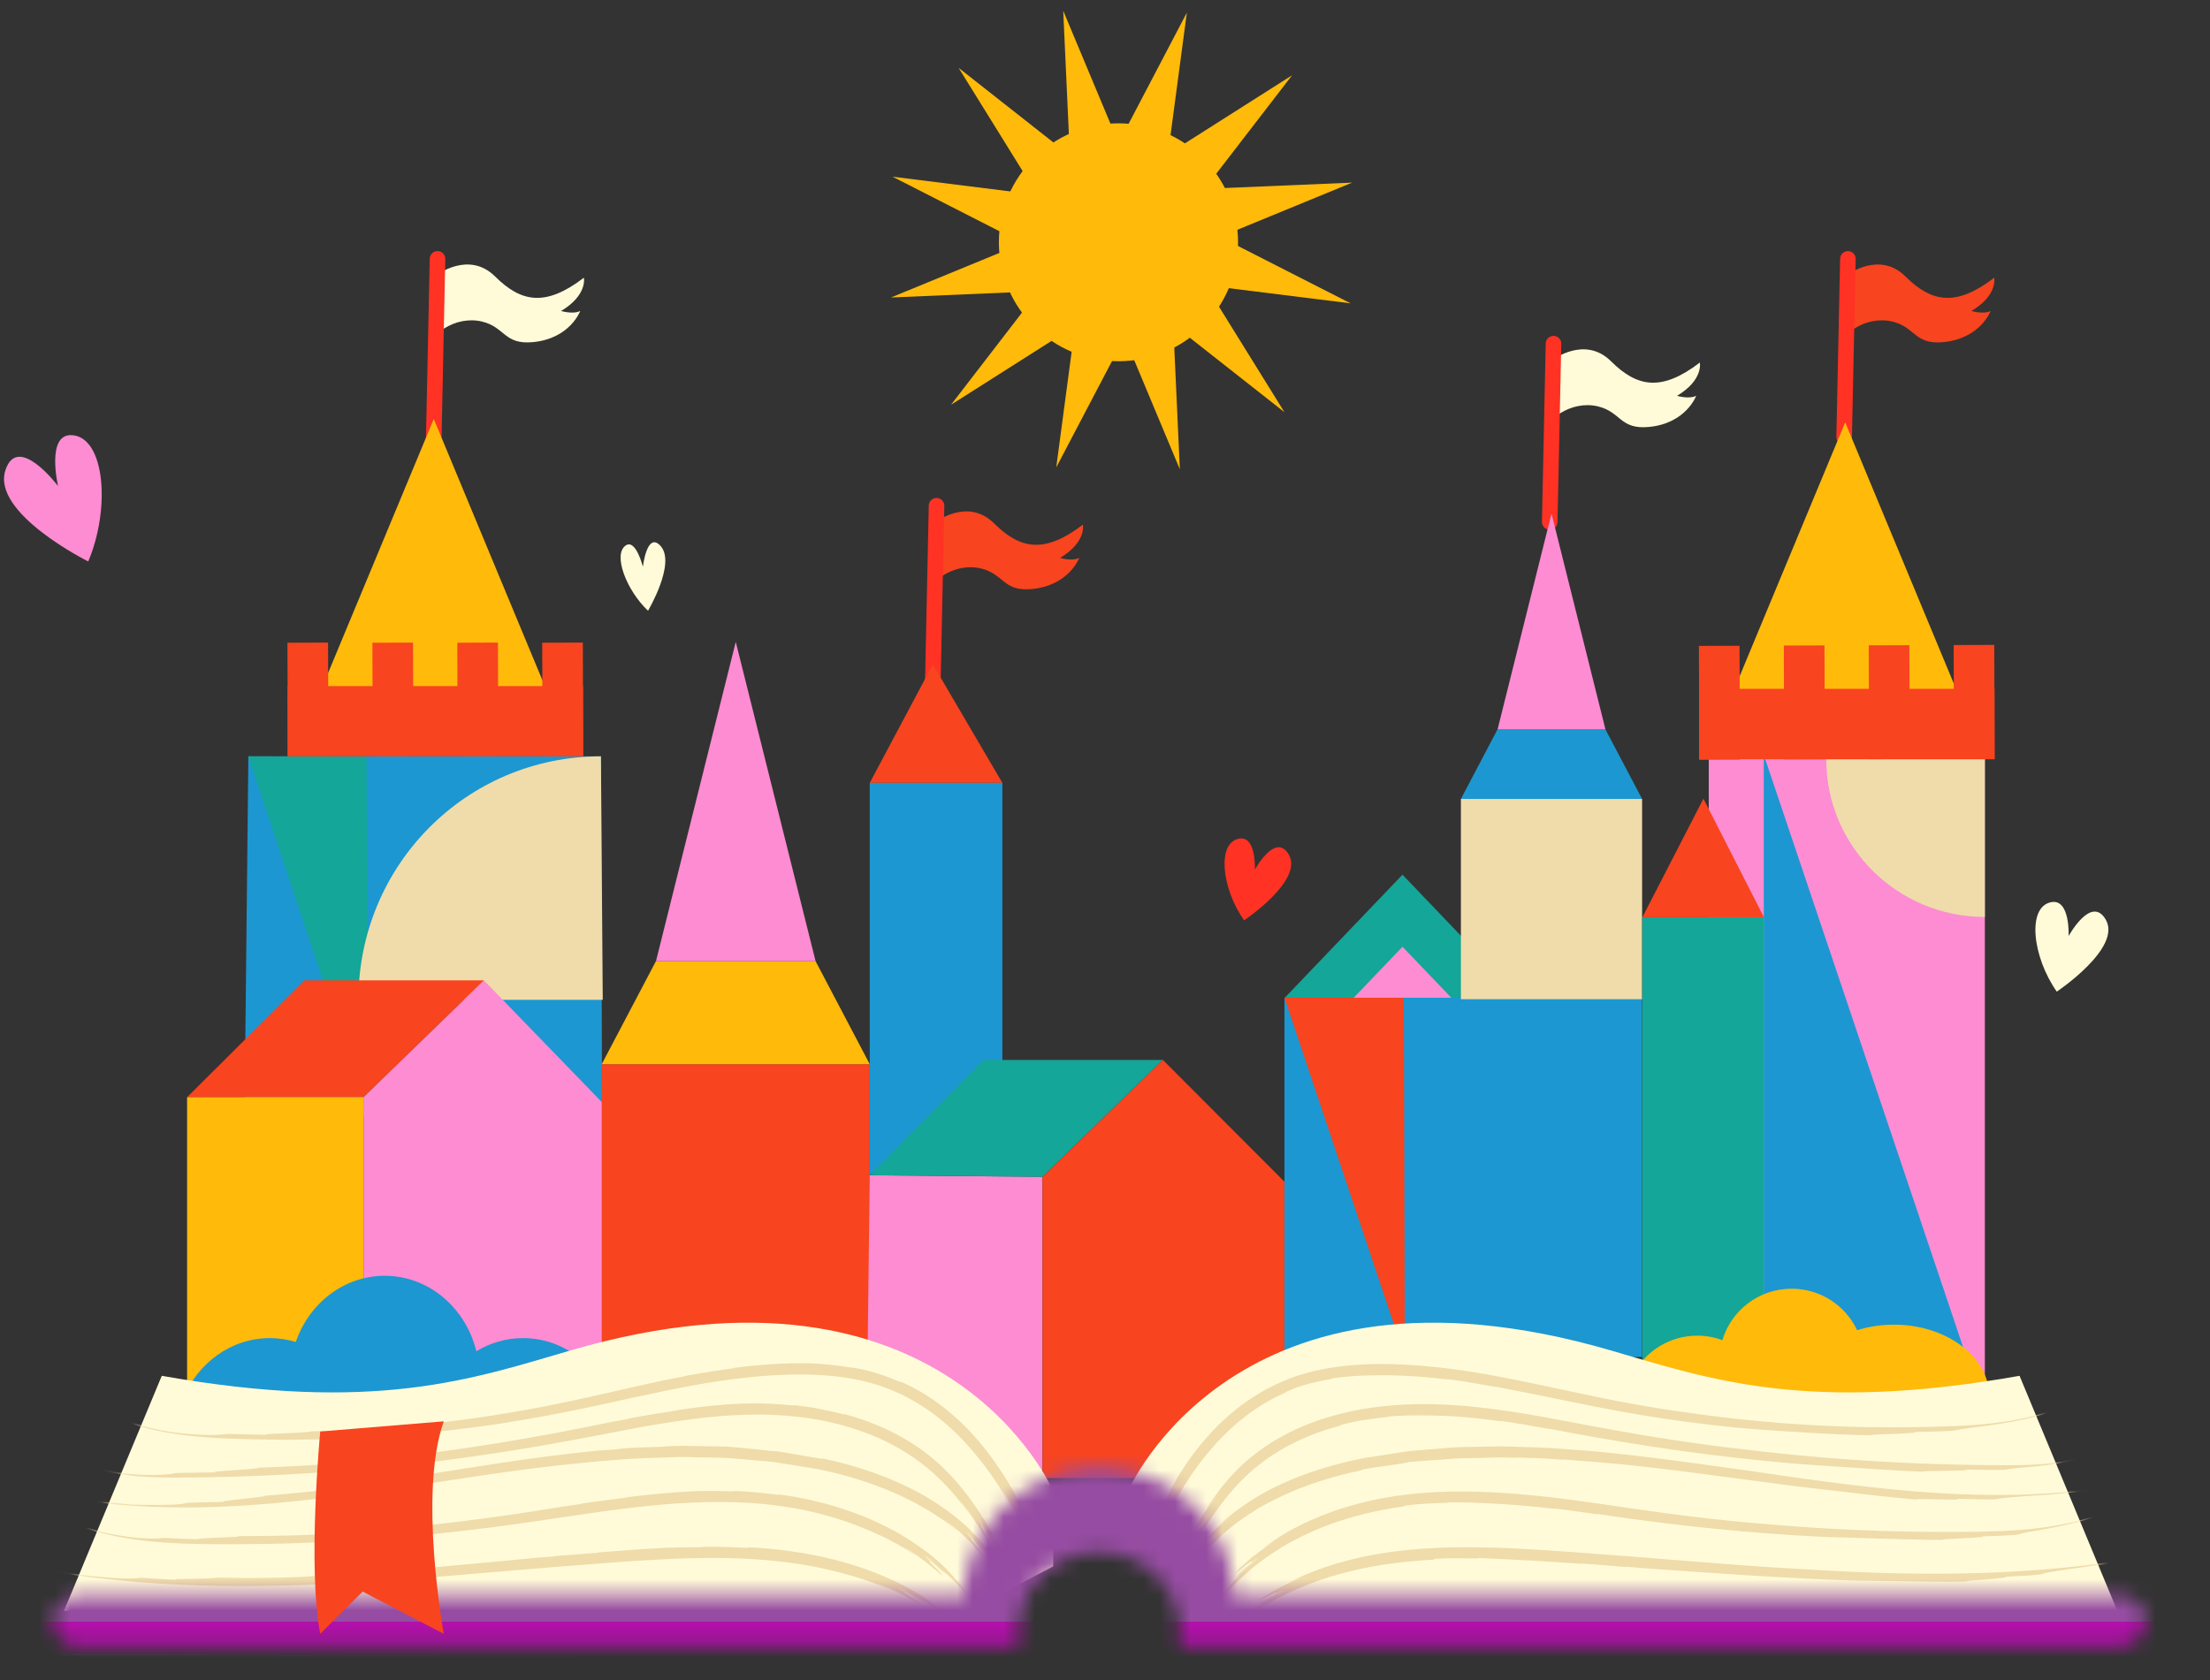 <svg width="142" height="108" viewBox="0 0 142 108" fill="none" xmlns="http://www.w3.org/2000/svg">
<rect x="0" y="0" width="142" height="108" fill="#333333" stroke="none"/>
<g clip-path="url(#clip0_260_2874)">
<path d="M71.55 8.426L68.698 9.06L68.316 0.693L71.55 8.426Z" fill="#FFBA0A"/>
<path d="M72.575 22.428L75.427 21.795L75.809 30.161L72.575 22.428Z" fill="#FFBA0A"/>
<path d="M77.901 11.487L75.927 9.346L83.021 4.838L77.901 11.487Z" fill="#FFBA0A"/>
<path d="M66.225 19.367L68.199 21.508L61.105 26.016L66.225 19.367Z" fill="#FFBA0A"/>
<path d="M75.153 9.117L72.368 8.24L76.259 0.813L75.153 9.117Z" fill="#FFBA0A"/>
<path d="M68.973 21.738L71.761 22.615L67.867 30.041L68.973 21.738Z" fill="#FFBA0A"/>
<path d="M79.1 14.935L78.47 12.094L86.881 11.737L79.1 14.935Z" fill="#FFBA0A"/>
<path d="M65.025 15.923L65.655 18.761L57.247 19.121L65.025 15.923Z" fill="#FFBA0A"/>
<path d="M75.93 21.298L78.111 19.367L82.531 26.493L75.93 21.298Z" fill="#FFBA0A"/>
<path d="M68.195 9.557L66.014 11.491L61.594 4.361L68.195 9.557Z" fill="#FFBA0A"/>
<path d="M78.427 18.456L79.288 15.679L86.781 19.497L78.427 18.456Z" fill="#FFBA0A"/>
<path d="M65.699 12.401L64.838 15.179L57.348 11.357L65.699 12.401Z" fill="#FFBA0A"/>
<path d="M71.865 23.218C76.109 23.218 79.549 19.795 79.549 15.572C79.549 11.349 76.109 7.926 71.865 7.926C67.621 7.926 64.181 11.349 64.181 15.572C64.181 19.795 67.621 23.218 71.865 23.218Z" fill="#FFBA0A"/>
<path d="M132.155 63.734C132.155 63.734 136.357 60.93 135.302 59.106C134.37 57.495 132.916 60.163 132.916 60.163C132.916 60.163 133.023 57.755 131.803 57.982C130.218 58.279 130.587 61.503 132.155 63.734Z" fill="#FFFBD9"/>
<path d="M79.937 59.151C79.937 59.151 83.771 56.594 82.809 54.926C81.958 53.456 80.631 55.89 80.631 55.89C80.631 55.89 80.728 53.693 79.616 53.9C78.168 54.17 78.503 57.114 79.934 59.148L79.937 59.151Z" fill="#FF3224"/>
<path d="M41.638 39.254C41.638 39.254 43.444 36.213 42.449 35.096C41.571 34.112 41.309 36.427 41.309 36.427C41.309 36.427 40.853 34.613 40.203 35.059C39.359 35.64 40.26 37.954 41.638 39.254Z" fill="#FFFBD9"/>
<path d="M5.67 36.087C5.67 36.087 -0.543 32.996 0.345 30.231C1.129 27.79 3.729 31.238 3.729 31.238C3.729 31.238 2.952 27.89 4.601 27.967C6.742 28.067 7.117 32.656 5.67 36.087Z" fill="#FD8CD2"/>
<path d="M90.115 56.218L97.698 64.147H82.531L90.115 56.218Z" fill="#14A698"/>
<path d="M90.115 60.849L93.272 64.147H86.962L90.115 60.849Z" fill="#FD8CD2"/>
<path d="M105.507 64.127H82.531V87.216H105.507V64.127Z" fill="#1C97D1"/>
<path d="M90.202 64.127L90.266 87.216L82.531 64.127H90.202Z" fill="#F8441F"/>
<path d="M99.77 23.128C99.77 23.128 101.831 21.544 103.52 23.225C105.209 24.906 106.78 25.169 109.22 23.302C109.22 23.302 109.465 24.419 107.756 25.439C107.756 25.439 108.516 25.673 108.986 25.439C108.986 25.439 108.342 27.206 105.959 27.44C104.086 27.623 104.17 26.486 102.689 26.123C101.848 25.916 100.956 26.106 100.226 26.573L99.689 26.916L99.766 23.128H99.77Z" fill="#FFFBD9"/>
<path d="M99.817 22.088L99.575 33.545" stroke="#FF3224" stroke-miterlimit="10" stroke-linecap="round"/>
<path d="M105.51 51.349H93.868V64.22H105.51V51.349Z" fill="#EFDCAA"/>
<path d="M105.51 51.349H93.868L96.221 46.877H103.154L105.51 51.349Z" fill="#1C97D1"/>
<path d="M99.69 33.006L103.155 46.878H96.225L99.69 33.006Z" fill="#FD8CD2"/>
<path d="M109.793 90.61H127.534V48.581H109.793V90.61Z" fill="#FD8CD2"/>
<path d="M113.329 90.297V48.515L127.468 90.544L113.329 90.297Z" fill="#1C97D1"/>
<path d="M127.531 58.935V48.798H117.344C117.344 54.397 121.905 58.935 127.531 58.935Z" fill="#EFDCAA"/>
<path d="M118.687 17.676C118.687 17.676 120.748 16.092 122.437 17.773C124.126 19.453 125.697 19.717 128.137 17.85C128.137 17.85 128.382 18.967 126.673 19.987C126.673 19.987 127.433 20.22 127.903 19.987C127.903 19.987 127.259 21.754 124.876 21.988C123.003 22.171 123.087 21.034 121.606 20.671C120.765 20.464 119.873 20.654 119.143 21.121L118.606 21.464L118.684 17.676H118.687Z" fill="#F8441F"/>
<path d="M118.734 16.636L118.493 28.09" stroke="#FF3224" stroke-miterlimit="10" stroke-linecap="round"/>
<path d="M118.56 27.144L126.18 45.48H110.939L118.56 27.144Z" fill="#FFBA0A"/>
<path d="M111.772 41.504L109.161 41.513L109.186 48.832L111.796 48.823L111.772 41.504Z" fill="#F8441F"/>
<path d="M117.228 41.483L114.617 41.491L114.642 48.811L117.252 48.802L117.228 41.483Z" fill="#F8441F"/>
<path d="M122.683 41.468L120.072 41.477L120.097 48.796L122.707 48.787L122.683 41.468Z" fill="#F8441F"/>
<path d="M128.139 41.449L125.528 41.458L125.553 48.777L128.163 48.769L128.139 41.449Z" fill="#F8441F"/>
<path d="M128.154 44.273H109.173V48.801H128.154V44.273Z" fill="#F8441F"/>
<path d="M109.452 51.332L105.527 58.955H113.339L109.452 51.332Z" fill="#F8441F"/>
<path d="M113.339 58.955H105.527V89.74H113.339V58.955Z" fill="#14A698"/>
<path d="M38.685 71.733H15.71L15.958 48.611H38.612L38.685 71.733Z" fill="#1C97D1"/>
<path d="M23.548 48.631L23.662 71.733L15.958 48.611L23.548 48.631Z" fill="#14A698"/>
<path d="M38.612 48.611C29.942 48.611 23.032 55.634 23.032 64.26H38.729L38.612 48.611Z" fill="#EFDCAA"/>
<path d="M28.066 17.676C28.066 17.676 30.127 16.092 31.816 17.773C33.505 19.453 35.076 19.717 37.516 17.85C37.516 17.85 37.761 18.967 36.052 19.987C36.052 19.987 36.812 20.22 37.281 19.987C37.281 19.987 36.638 21.754 34.255 21.988C32.382 22.171 32.466 21.034 30.985 20.671C30.143 20.464 29.252 20.654 28.521 21.121L27.985 21.464L28.062 17.676H28.066Z" fill="#FFFBD9"/>
<path d="M28.112 16.636L27.871 28.09" stroke="#FF3224" stroke-miterlimit="10" stroke-linecap="round"/>
<path d="M27.871 26.927L35.491 45.26H20.247L27.871 26.927Z" fill="#FFBA0A"/>
<path d="M21.079 41.3L18.469 41.309L18.493 48.611L21.104 48.603L21.079 41.3Z" fill="#F8441F"/>
<path d="M26.538 41.302L23.928 41.31L23.952 48.613L26.563 48.605L26.538 41.302Z" fill="#F8441F"/>
<path d="M31.994 41.3L29.384 41.309L29.408 48.611L32.019 48.603L31.994 41.3Z" fill="#F8441F"/>
<path d="M37.449 41.299L34.839 41.308L34.863 48.61L37.474 48.602L37.449 41.299Z" fill="#F8441F"/>
<path d="M37.462 44.097H18.481V48.615H37.462V44.097Z" fill="#F8441F"/>
<path d="M31.092 63.01L38.682 70.846L38.903 89.88H23.357V70.519L31.092 63.01Z" fill="#FD8CD2"/>
<path d="M31.092 63.01H19.567L12.021 70.519H23.357L31.092 63.01Z" fill="#F8441F"/>
<path d="M23.357 70.519H12.021V89.88H23.357V70.519Z" fill="#FFBA0A"/>
<path d="M60.129 33.545C60.129 33.545 62.19 31.961 63.879 33.642C65.568 35.323 67.14 35.586 69.579 33.719C69.579 33.719 69.824 34.836 68.115 35.856C68.115 35.856 68.876 36.09 69.345 35.856C69.345 35.856 68.701 37.623 66.319 37.857C64.445 38.04 64.529 36.903 63.048 36.54C62.207 36.333 61.316 36.523 60.585 36.99L60.049 37.333L60.126 33.545H60.129Z" fill="#F8441F"/>
<path d="M60.176 32.505L59.935 43.959" stroke="#FF3224" stroke-miterlimit="10" stroke-linecap="round"/>
<path d="M59.939 42.695L55.884 50.318H64.406L59.939 42.695Z" fill="#F8441F"/>
<path d="M64.406 69.179L55.884 75.514V50.318H64.406V69.179Z" fill="#1C97D1"/>
<path d="M55.887 68.398H38.662V87.442H55.887V68.398Z" fill="#F8441F"/>
<path d="M55.884 68.398H38.662L42.144 61.779H52.405L55.884 68.398Z" fill="#FFBA0A"/>
<path d="M47.275 41.255L52.405 61.779H42.148L47.275 41.255Z" fill="#FD8CD2"/>
<path d="M55.883 75.538L55.648 94.995H66.985V75.635L55.883 75.538Z" fill="#FD8CD2"/>
<path d="M74.721 68.125H63.196L55.884 75.538L66.986 75.635L74.721 68.125Z" fill="#14A698"/>
<path d="M74.72 68.125L82.531 75.951V94.995H66.985V75.635L74.72 68.125Z" fill="#F8441F"/>
<path d="M127.822 89.763C127.822 87.209 125.078 85.138 121.69 85.138C120.852 85.138 120.054 85.265 119.327 85.495C118.586 83.921 116.985 82.827 115.121 82.827C113.014 82.827 111.237 84.224 110.668 86.135C110.165 85.948 109.622 85.845 109.056 85.845C107.223 85.845 105.641 86.905 104.884 88.443C104.093 87.826 103.101 87.452 102.018 87.452C100.299 87.452 98.801 88.382 97.997 89.763H127.822Z" fill="#FFBA0A"/>
<path d="M39.182 89.89C38.24 87.603 36.099 86.002 33.602 86.002C32.513 86.002 31.491 86.312 30.606 86.846C29.926 84.058 27.55 81.997 24.718 81.997C22.091 81.997 19.859 83.771 19.005 86.252C18.475 86.092 17.919 86.002 17.342 86.002C14.846 86.002 12.704 87.603 11.763 89.89H39.182Z" fill="#1C97D1"/>
<path d="M73.852 99.116L72.488 95.825C72.488 95.825 79.355 79.769 103.466 86.785C109.79 88.626 116.036 90.856 129.763 88.426L136.046 103.535L79.65 104.428L73.852 99.116Z" fill="#FFFBD9"/>
<mask id="mask0_260_2874" style="mask-type:luminance" maskUnits="userSpaceOnUse" x="72" y="85" width="65" height="20">
<path d="M73.852 99.116L72.488 95.825C72.488 95.825 79.355 79.769 103.466 86.785C109.79 88.626 116.036 90.856 129.763 88.426L136.046 103.535L79.65 104.428L73.852 99.116Z" fill="white"/>
</mask>
<g mask="url(#mask0_260_2874)">
<path d="M82.629 89.499C82.629 89.482 82.428 89.549 82.729 89.416C83.681 88.985 84.515 88.825 85.544 88.625L85.615 88.589C86.419 88.469 87.27 88.409 88.141 88.398C89.746 88.362 91.352 88.459 92.94 88.655C92.9 88.642 92.88 88.629 93.041 88.649C93.704 88.722 94.616 88.875 95.557 89.045C95.698 89.069 95.836 89.092 95.973 89.119C96.08 89.132 96.11 89.129 96.13 89.129C96.556 89.216 96.935 89.289 97.287 89.359C99.606 89.799 101.935 90.329 104.347 90.756C106.76 91.19 109.25 91.53 111.847 91.783C112.946 91.873 114.049 91.957 115.111 92.016C116.683 92.123 118.69 92.227 120.225 92.25C120.108 92.203 120.986 92.19 121.797 92.153C122.608 92.123 123.355 92.07 122.983 92.033C124.005 92.026 125.537 91.973 125.614 91.943C125.731 91.9 125.986 91.85 126.542 91.78C127.098 91.703 127.966 91.623 129.28 91.376C129.793 91.283 130.439 91.146 130.992 90.99C131.549 90.839 132.004 90.663 132.172 90.589C132.44 90.469 132.115 90.589 131.8 90.689C131.478 90.789 131.157 90.879 131.425 90.776C129.598 91.37 127.665 91.56 125.738 91.65C123.804 91.73 121.871 91.756 119.937 91.723C116.073 91.656 112.203 91.343 108.288 90.769C107.622 90.686 105.996 90.446 103.878 90.039C101.76 89.636 99.15 89.019 96.442 88.502C93.738 87.978 90.913 87.635 88.466 87.668C87.243 87.682 86.114 87.792 85.156 87.968C84.197 88.148 83.409 88.385 82.847 88.605L82.444 88.775C81.228 89.279 79.985 90.062 78.936 90.986C77.883 91.906 77.022 92.944 76.389 93.837C75.806 94.657 75.306 95.548 74.841 96.445C75.082 96.041 75.306 95.668 75.514 95.355C74.981 96.235 74.512 97.148 74.361 97.512C73.909 98.506 73.855 98.739 73.929 98.619C74.03 98.436 74.248 98.035 74.445 97.672C74.73 97.142 74.402 97.885 74.851 97.058C74.69 97.359 74.583 97.585 74.475 97.819C74.371 98.049 74.251 98.275 74.124 98.589C74.09 98.659 74.998 96.695 74.837 97.138C74.532 97.715 74.241 98.386 73.983 99.009C74.046 98.909 74.268 98.366 74.509 97.879C74.733 97.385 74.978 96.948 74.968 96.998C74.79 97.315 74.107 98.692 74.103 98.832C74.1 98.859 74.365 98.236 74.516 97.935C74.08 98.879 73.805 99.639 73.711 99.933C73.621 100.23 73.698 100.056 74.07 99.186C73.815 99.793 73.48 100.66 73.266 101.32C73.266 101.32 73.266 101.32 73.266 101.317C73.383 100.99 73.577 100.423 73.698 100.126C73.554 100.493 73.433 100.87 73.299 101.24C73.326 101.18 73.353 101.117 73.383 101.05C73.487 100.773 73.581 100.493 73.691 100.206C73.594 100.45 73.517 100.7 73.427 100.947C73.504 100.756 73.591 100.55 73.684 100.326C74.036 99.463 74.415 98.656 74.633 98.202C75.484 96.362 76.54 94.608 77.863 93.084C79.18 91.563 80.786 90.279 82.619 89.496L82.629 89.499Z" fill="#EFDCAA"/>
<path d="M87.542 94.488C87.542 94.488 87.344 94.498 87.652 94.425C88.638 94.248 89.442 94.178 90.427 94.004L90.494 93.968C91.265 93.898 92.073 93.854 92.897 93.794L93.463 93.744L94.033 93.728L95.169 93.701L96.302 93.671C96.68 93.671 97.056 93.688 97.434 93.698C97.394 93.688 97.377 93.678 97.528 93.681C97.843 93.691 98.215 93.701 98.624 93.714C98.828 93.721 99.04 93.731 99.257 93.738C99.475 93.754 99.696 93.771 99.921 93.788C100.055 93.798 100.186 93.804 100.316 93.814C100.42 93.814 100.447 93.811 100.464 93.804C100.869 93.838 101.231 93.864 101.566 93.891C105.986 94.201 110.454 94.888 115.306 95.515C116.335 95.642 117.364 95.758 118.356 95.865C119.82 96.055 121.7 96.252 123.134 96.382C122.923 96.279 126.428 96.465 125.731 96.332C126.69 96.359 128.127 96.385 128.201 96.365C128.426 96.309 129.163 96.209 131.69 96.065C132.675 95.955 134.19 95.838 134.538 95.788C135.081 95.708 133.255 95.865 133.798 95.785C130.148 96.202 126.516 96.142 122.903 95.845C119.287 95.542 115.678 95.015 111.982 94.471C111.348 94.385 109.813 94.174 107.799 93.898C105.779 93.641 103.272 93.311 100.688 93.144C99.398 93.027 98.088 93.011 96.818 92.967C96.499 92.951 96.184 92.954 95.873 92.967C95.561 92.974 95.253 92.981 94.944 92.987C94.335 93.007 93.741 92.997 93.172 93.044C92.602 93.091 92.056 93.137 91.54 93.181C91.024 93.231 90.534 93.247 90.092 93.331C89.201 93.471 88.453 93.584 87.904 93.671C87.77 93.694 87.639 93.708 87.505 93.741C86.312 93.974 85.005 94.328 83.785 94.781C82.562 95.231 81.426 95.788 80.548 96.335C79.75 96.846 78.96 97.409 78.266 98.076C78.44 97.936 78.608 97.802 78.765 97.676C78.926 97.549 79.09 97.449 79.234 97.346C78.835 97.626 78.477 97.956 78.162 98.223C77.867 98.509 77.632 98.753 77.505 98.89C77.173 99.286 76.972 99.533 76.875 99.67C76.785 99.813 76.781 99.837 76.828 99.79C76.912 99.686 77.267 99.343 77.542 99.06C77.954 98.669 77.448 99.243 78.091 98.636C77.632 99.076 77.431 99.323 77.022 99.813C76.999 99.843 77.321 99.473 77.609 99.133C77.914 98.809 78.202 98.536 78.058 98.706C77.947 98.813 77.837 98.923 77.723 99.036C77.612 99.15 77.512 99.28 77.405 99.403L77.09 99.777C76.996 99.91 76.902 100.04 76.808 100.17C76.848 100.13 76.949 100 77.076 99.83C77.213 99.663 77.391 99.47 77.555 99.276C77.894 98.896 78.246 98.586 78.216 98.626C77.964 98.853 76.962 99.89 76.956 100.04C76.956 100.053 77.039 99.927 77.16 99.777C77.287 99.63 77.441 99.45 77.545 99.33C77.391 99.516 77.237 99.686 77.11 99.853C76.989 100.027 76.878 100.183 76.778 100.327C76.57 100.604 76.466 100.844 76.396 100.967C76.329 101.094 76.326 101.124 76.396 101.027C76.433 100.97 76.486 100.894 76.557 100.787C76.594 100.73 76.637 100.664 76.684 100.59C76.738 100.52 76.798 100.44 76.865 100.353C76.674 100.594 76.5 100.917 76.302 101.23C76.114 101.551 75.97 101.901 75.826 102.187C75.897 102.041 75.99 101.844 76.088 101.647C76.135 101.551 76.181 101.454 76.225 101.367C76.275 101.284 76.322 101.204 76.362 101.14L76.222 101.377L76.104 101.624L75.87 102.117C75.9 102.064 75.933 102.011 75.967 101.951C76.094 101.711 76.191 101.454 76.346 101.214C76.212 101.417 76.128 101.644 76.017 101.861C76.111 101.704 76.201 101.517 76.322 101.324C76.553 100.96 76.771 100.604 77.013 100.32C77.126 100.173 77.23 100.037 77.328 99.917C77.431 99.8 77.525 99.697 77.599 99.61C78.209 98.903 78.909 98.266 79.68 97.719C80.447 97.169 81.262 96.675 82.12 96.272C83.832 95.445 85.668 94.868 87.535 94.485L87.542 94.488Z" fill="#EFDCAA"/>
<path d="M92.159 100.229C92.159 100.229 91.968 100.209 92.273 100.186C93.228 100.126 93.995 100.169 94.954 100.162L95.024 100.139C95.765 100.159 96.539 100.199 97.326 100.249C98.781 100.313 100.229 100.416 101.673 100.513C101.636 100.499 101.619 100.493 101.763 100.499C102.363 100.533 103.194 100.613 104.056 100.683C104.183 100.693 104.31 100.699 104.434 100.709C104.531 100.709 104.558 100.706 104.575 100.699C104.964 100.733 105.309 100.763 105.631 100.793C109.863 101.089 114.166 101.413 118.837 101.576C119.826 101.586 120.815 101.62 121.766 101.62C123.177 101.646 124.977 101.673 126.354 101.646C126.247 101.606 127.034 101.553 127.758 101.503C128.485 101.443 129.152 101.37 128.817 101.343C129.273 101.32 129.846 101.29 130.312 101.266C130.778 101.226 131.136 101.19 131.17 101.176C131.374 101.073 132.074 100.976 134.471 100.636C135.409 100.513 136.85 100.303 137.178 100.243C137.694 100.139 135.955 100.376 136.471 100.273C129.514 101.346 122.681 101.293 115.59 100.836C114.987 100.809 113.512 100.719 111.579 100.576C109.645 100.423 107.249 100.233 104.796 100.039C102.343 99.849 99.833 99.652 97.665 99.539C95.497 99.422 93.67 99.429 92.611 99.472L92.226 99.489C91.07 99.546 89.79 99.659 88.567 99.872C87.343 100.076 86.177 100.376 85.246 100.689C84.391 100.979 83.543 101.33 82.725 101.74C83.118 101.576 83.48 101.43 83.805 101.323C82.94 101.66 82.116 102.08 81.811 102.263C80.956 102.757 80.802 102.907 80.919 102.857C81.094 102.773 81.459 102.597 81.794 102.433C82.283 102.207 81.656 102.58 82.417 102.21C81.878 102.487 81.61 102.633 81.087 102.95C81.06 102.974 81.462 102.733 81.831 102.523C82.206 102.323 82.545 102.15 82.367 102.267C81.841 102.527 81.278 102.86 80.769 103.19C80.866 103.147 81.308 102.867 81.737 102.633C82.166 102.4 82.568 102.2 82.534 102.24C82.39 102.317 82.005 102.497 81.653 102.69C81.301 102.88 80.983 103.077 80.946 103.127C80.939 103.137 81.063 103.06 81.221 102.964C81.382 102.87 81.579 102.757 81.71 102.683C80.899 103.144 80.323 103.58 80.108 103.754C79.9 103.937 80.038 103.837 80.748 103.38C80.259 103.704 79.585 104.187 79.123 104.601H79.126C79.364 104.397 79.78 104.067 80.011 103.901C79.726 104.107 79.455 104.331 79.187 104.557C79.234 104.524 79.287 104.491 79.341 104.454C79.542 104.287 79.75 104.124 79.971 103.964C79.783 104.104 79.599 104.244 79.421 104.397C79.562 104.294 79.726 104.177 79.911 104.057C80.584 103.574 81.278 103.184 81.67 102.967C83.242 102.073 84.964 101.43 86.73 100.996C88.499 100.559 90.323 100.336 92.146 100.243L92.159 100.229Z" fill="#EFDCAA"/>
<path d="M86.174 91.62C86.174 91.62 85.966 91.643 86.284 91.55C87.293 91.283 88.131 91.193 89.17 91.07L89.244 91.04C90.051 90.973 90.896 90.953 91.757 90.973C93.349 90.983 94.93 91.14 96.502 91.356C96.462 91.343 96.445 91.33 96.603 91.35C97.256 91.44 98.158 91.593 99.093 91.767C99.23 91.79 99.371 91.813 99.505 91.837C99.612 91.85 99.642 91.847 99.659 91.847C100.081 91.93 100.457 92 100.805 92.07C105.41 92.927 110.131 93.627 115.269 94.068C116.358 94.154 117.443 94.224 118.492 94.291C120.044 94.398 122.028 94.534 123.543 94.591C123.315 94.508 127.011 94.564 126.274 94.451C127.282 94.478 128.8 94.488 128.878 94.461C128.995 94.424 129.25 94.384 129.802 94.338C130.355 94.281 131.22 94.251 132.503 94.011C133.006 93.918 133.633 93.767 134.156 93.571C134.682 93.384 135.094 93.144 135.245 93.054C135.489 92.897 135.188 93.061 134.9 93.197C134.605 93.331 134.303 93.447 134.551 93.324C132.849 94.078 130.915 94.168 129.015 94.174C127.098 94.168 125.185 94.131 123.271 94.054C119.447 93.901 115.62 93.597 111.73 93.114C111.066 93.044 109.451 92.847 107.343 92.524C105.229 92.21 102.635 91.727 99.964 91.216C97.293 90.713 94.522 90.299 92.102 90.249C89.683 90.186 87.659 90.5 86.512 90.773L86.097 90.873C84.85 91.193 83.493 91.68 82.287 92.364C81.077 93.034 80.021 93.881 79.277 94.681C78.587 95.408 77.987 96.228 77.441 97.065C77.716 96.689 77.98 96.348 78.225 96.062C77.592 96.862 77.055 97.729 76.865 98.066C76.325 98.999 76.241 99.219 76.325 99.109C76.415 98.999 76.69 98.569 76.931 98.229C77.267 97.736 76.874 98.439 77.394 97.666C77.035 98.229 76.861 98.516 76.526 99.099C76.519 99.139 76.771 98.689 77.012 98.289C77.253 97.889 77.481 97.539 77.374 97.746C77.015 98.282 76.667 98.913 76.338 99.5C76.409 99.406 76.694 98.899 76.975 98.442C77.253 97.982 77.528 97.569 77.515 97.622C77.314 97.922 76.496 99.203 76.476 99.34C76.469 99.366 76.801 98.783 76.975 98.499C76.452 99.386 76.094 100.1 75.963 100.38C75.836 100.66 75.936 100.5 76.409 99.686C76.094 100.257 75.648 101.067 75.333 101.684C75.333 101.684 75.333 101.684 75.333 101.68C75.494 101.377 75.775 100.85 75.926 100.57C75.745 100.917 75.561 101.264 75.377 101.61C75.41 101.557 75.447 101.497 75.487 101.437C75.628 101.177 75.765 100.917 75.909 100.65C75.789 100.88 75.668 101.11 75.544 101.34C75.648 101.167 75.765 100.973 75.886 100.767C76.342 99.956 76.808 99.206 77.062 98.779C78.091 97.059 79.287 95.421 80.842 94.191C82.387 92.954 84.237 92.117 86.164 91.613L86.174 91.62Z" fill="#EFDCAA"/>
<path d="M90.225 96.815C90.225 96.815 90.034 96.812 90.336 96.762C91.291 96.635 92.069 96.622 93.037 96.585L93.108 96.558C93.858 96.548 94.639 96.572 95.436 96.615C96.904 96.672 98.365 96.802 99.82 96.969C99.783 96.955 99.766 96.945 99.91 96.959C100.517 97.025 101.351 97.145 102.219 97.269C102.347 97.285 102.477 97.302 102.601 97.319C102.702 97.329 102.729 97.322 102.745 97.319C103.137 97.379 103.486 97.432 103.808 97.479C108.074 98.086 112.444 98.552 117.182 98.779C118.191 98.809 119.199 98.843 120.155 98.869C121.585 98.916 123.412 98.969 124.809 98.976C124.595 98.899 127.996 98.829 127.316 98.743C128.244 98.736 129.635 98.656 129.705 98.619C129.809 98.576 130.037 98.516 130.543 98.432C131.046 98.336 131.83 98.229 133.01 97.945C133.472 97.842 134.052 97.682 134.551 97.525C135.047 97.362 135.459 97.192 135.61 97.125C135.851 97.008 135.556 97.122 135.272 97.222C134.987 97.329 134.688 97.405 134.933 97.312C133.291 97.909 131.555 98.196 129.813 98.329C128.07 98.462 126.307 98.462 124.548 98.459C121.026 98.442 117.497 98.296 113.905 97.989C113.291 97.945 111.8 97.826 109.85 97.605C107.896 97.395 105.49 97.045 103.017 96.682C100.544 96.322 97.993 96.005 95.782 95.908C93.57 95.795 91.71 95.908 90.634 96.028C90.504 96.041 90.373 96.055 90.246 96.075C89.073 96.215 87.786 96.475 86.576 96.838C85.366 97.199 84.237 97.669 83.346 98.129C82.525 98.542 81.744 99.059 81 99.613C81.355 99.369 81.707 99.176 81.998 98.996C81.201 99.496 80.447 100.06 80.186 100.316C79.81 100.65 79.586 100.857 79.485 100.983C79.378 101.107 79.368 101.127 79.421 101.09C79.475 101.053 79.589 100.953 79.73 100.837C79.877 100.727 80.045 100.603 80.202 100.486C80.641 100.156 80.088 100.647 80.779 100.14C80.527 100.32 80.356 100.476 80.182 100.627C80.008 100.78 79.823 100.92 79.609 101.143C79.542 101.177 81.04 99.893 80.738 100.203C80.266 100.56 79.773 101.01 79.344 101.45C79.438 101.394 79.8 101.003 80.186 100.693C80.554 100.363 80.929 100.103 80.899 100.143C80.618 100.32 79.549 101.22 79.508 101.347C79.499 101.37 79.931 100.933 80.172 100.743C79.458 101.363 78.989 101.927 78.822 102.15C78.654 102.374 78.771 102.25 79.368 101.637C79.157 101.844 78.929 102.12 78.684 102.387C78.453 102.667 78.238 102.964 78.051 103.214H78.054C78.249 102.964 78.564 102.527 78.758 102.314C78.523 102.581 78.322 102.877 78.104 103.157C78.145 103.114 78.188 103.067 78.232 103.017C78.399 102.811 78.55 102.594 78.731 102.384C78.577 102.561 78.443 102.757 78.299 102.944C78.419 102.804 78.55 102.651 78.691 102.487C79.251 101.864 79.844 101.323 80.189 101.03C80.866 100.416 81.626 99.9 82.407 99.416C83.195 98.943 84.029 98.549 84.877 98.192C85.735 97.856 86.613 97.569 87.508 97.339C88.406 97.122 89.311 96.932 90.225 96.822V96.815Z" fill="#EFDCAA"/>
</g>
<path d="M67.669 100.673V95.825C67.669 95.825 60.803 79.769 36.691 86.785C30.367 88.626 24.121 90.856 10.395 88.426L4.111 103.535L60.508 104.428L67.669 100.673Z" fill="#FFFBD9"/>
<mask id="mask1_260_2874" style="mask-type:luminance" maskUnits="userSpaceOnUse" x="4" y="85" width="64" height="20">
<path d="M67.669 100.673V95.825C67.669 95.825 60.803 79.769 36.691 86.785C30.367 88.626 24.121 90.856 10.395 88.426L4.111 103.535L60.508 104.428L67.669 100.673Z" fill="white"/>
</mask>
<g mask="url(#mask1_260_2874)">
<path d="M57.844 88.782C57.844 88.782 58.032 88.896 57.706 88.766C56.688 88.339 55.83 88.069 54.741 87.885L54.657 87.895C53.819 87.749 52.938 87.659 52.036 87.622C50.381 87.592 48.739 87.702 47.123 87.922C47.167 87.925 47.187 87.932 47.026 87.956C46.356 88.046 45.428 88.182 44.473 88.349C44.332 88.376 44.191 88.402 44.054 88.429C43.947 88.456 43.92 88.469 43.903 88.476C43.474 88.556 43.092 88.629 42.737 88.696C40.414 89.189 38.102 89.766 35.713 90.246C33.324 90.733 30.854 91.127 28.273 91.437C27.181 91.573 26.088 91.7 25.029 91.78C23.464 91.904 21.457 91.977 19.926 91.994C20.043 92.034 19.168 92.087 18.357 92.117C17.546 92.154 16.796 92.167 17.168 92.217C16.146 92.207 14.607 92.147 14.53 92.164C14.41 92.194 14.152 92.227 13.582 92.227C13.012 92.22 12.127 92.207 10.76 92C10.227 91.914 9.557 91.764 8.981 91.59C8.404 91.424 7.925 91.23 7.744 91.17C7.466 91.073 7.778 91.213 8.11 91.347C8.438 91.477 8.773 91.597 8.481 91.513C10.415 92.154 12.419 92.35 14.373 92.447C16.33 92.531 18.277 92.554 20.227 92.514C24.125 92.437 28.025 92.107 31.976 91.527C32.647 91.42 34.282 91.163 36.417 90.74C38.548 90.32 41.158 89.693 43.843 89.173C46.524 88.646 49.295 88.309 51.678 88.342C52.867 88.356 53.953 88.462 54.868 88.636C55.783 88.809 56.527 89.039 57.053 89.249L57.435 89.409C58.581 89.89 59.754 90.626 60.759 91.5C61.771 92.367 62.612 93.351 63.253 94.198C63.849 94.968 64.379 95.812 64.881 96.669C64.67 96.259 64.472 95.879 64.295 95.555C64.814 96.422 65.273 97.322 65.451 97.669C65.93 98.636 66.021 98.853 65.994 98.713C65.967 98.573 65.776 98.096 65.625 97.706C65.387 97.152 65.789 97.862 65.387 97.012C65.545 97.312 65.652 97.542 65.759 97.776C65.863 98.009 65.984 98.236 66.111 98.553C66.192 98.603 65.21 96.662 65.448 97.072C65.736 97.659 66.058 98.319 66.316 98.95C66.285 98.836 66.067 98.286 65.83 97.793C65.608 97.292 65.367 96.849 65.407 96.885C65.602 97.202 66.195 98.633 66.272 98.74C66.292 98.76 66.027 98.133 65.876 97.826C66.329 98.773 66.63 99.53 66.754 99.817C66.879 100.103 66.842 99.917 66.503 99.016C66.761 99.633 67.066 100.524 67.294 101.19C67.294 101.19 67.294 101.187 67.294 101.184C67.177 100.854 66.996 100.273 66.875 99.97C67.019 100.343 67.14 100.724 67.274 101.104C67.257 101.04 67.24 100.97 67.22 100.9C67.126 100.617 67.039 100.33 66.925 100.037C67.023 100.283 67.1 100.537 67.19 100.79C67.136 100.597 67.076 100.377 67.002 100.137C66.698 99.24 66.379 98.383 66.161 97.916C65.303 96.022 64.231 94.201 62.861 92.597C61.493 91.003 59.801 89.626 57.84 88.786L57.844 88.782Z" fill="#EFDCAA"/>
<path d="M52.778 93.724C52.778 93.724 52.968 93.797 52.65 93.734C51.642 93.581 50.84 93.407 49.828 93.261L49.751 93.274C48.967 93.181 48.15 93.111 47.315 93.024L46.739 92.977L46.162 92.964L45.01 92.944L43.86 92.924C43.478 92.93 43.096 92.951 42.714 92.96C42.754 92.967 42.774 92.977 42.62 92.984C42.302 92.994 41.926 93.007 41.511 93.02C41.303 93.027 41.089 93.031 40.867 93.037C40.646 93.05 40.422 93.067 40.197 93.084C40.063 93.094 39.929 93.107 39.798 93.117C39.695 93.131 39.671 93.141 39.654 93.147C39.246 93.174 38.88 93.201 38.542 93.224C34.095 93.637 29.641 94.438 24.809 95.178C23.79 95.348 22.768 95.511 21.779 95.641C20.318 95.848 18.442 96.015 17.007 96.138C17.235 96.212 13.733 96.482 14.437 96.525C13.475 96.549 12.031 96.572 11.957 96.599C11.733 96.692 10.992 96.762 8.425 96.705C7.423 96.615 5.892 96.432 5.536 96.412C4.977 96.378 6.827 96.595 6.27 96.562C9.99 97.015 13.676 96.949 17.326 96.642C20.975 96.325 24.598 95.778 28.291 95.238C29.547 95.058 34.403 94.221 39.52 93.838C40.8 93.718 42.094 93.698 43.351 93.654C43.666 93.637 43.977 93.641 44.286 93.651C44.594 93.657 44.899 93.664 45.201 93.671C45.8 93.691 46.39 93.677 46.95 93.724C47.51 93.771 48.046 93.817 48.555 93.861C49.061 93.911 49.544 93.927 49.979 94.011C50.854 94.151 51.588 94.268 52.127 94.354C52.258 94.378 52.389 94.391 52.52 94.418C53.682 94.651 54.952 94.995 56.139 95.425C57.328 95.852 58.431 96.372 59.292 96.872C60.083 97.329 60.87 97.829 61.568 98.436C61.41 98.289 61.256 98.149 61.112 98.016C60.968 97.882 60.817 97.772 60.683 97.662C61.072 97.936 61.417 98.256 61.722 98.513C62.01 98.789 62.241 99.019 62.375 99.143C62.704 99.506 62.908 99.73 63.029 99.863C63.133 99.99 63.153 100 63.126 99.94C63.079 99.81 62.774 99.44 62.546 99.12C62.174 98.696 62.74 99.213 62.13 98.566C62.593 99.009 62.794 99.26 63.203 99.756C63.246 99.77 62.915 99.4 62.623 99.059C62.315 98.736 62.023 98.459 62.198 98.599C62.308 98.709 62.419 98.823 62.533 98.936C62.647 99.053 62.747 99.18 62.858 99.303L63.183 99.676C63.28 99.81 63.377 99.943 63.471 100.073C63.444 100.023 63.35 99.883 63.226 99.706C63.092 99.533 62.915 99.333 62.751 99.133C62.412 98.743 62.057 98.419 62.11 98.439C62.382 98.663 63.32 99.786 63.391 99.89C63.401 99.9 63.317 99.766 63.193 99.61C63.066 99.46 62.908 99.273 62.801 99.15C62.962 99.34 63.123 99.513 63.257 99.68C63.384 99.853 63.505 100.013 63.612 100.157C63.833 100.433 63.957 100.673 64.044 100.793C64.128 100.917 64.151 100.937 64.098 100.827C64.064 100.767 64.021 100.68 63.957 100.56C63.923 100.497 63.883 100.427 63.84 100.347C63.786 100.27 63.729 100.187 63.665 100.09C63.863 100.34 64.037 100.683 64.238 101.017C64.429 101.354 64.573 101.72 64.728 102.021C64.728 102.021 64.728 102.021 64.728 102.017C64.657 101.864 64.56 101.657 64.466 101.454C64.419 101.35 64.373 101.25 64.329 101.157C64.275 101.067 64.228 100.987 64.192 100.92L64.336 101.167L64.46 101.427L64.704 101.944C64.681 101.884 64.657 101.82 64.634 101.757C64.51 101.5 64.413 101.227 64.252 100.974C64.389 101.187 64.48 101.427 64.594 101.654C64.52 101.477 64.45 101.267 64.342 101.054C64.121 100.657 63.92 100.257 63.685 99.94C63.575 99.776 63.474 99.62 63.377 99.49C63.27 99.36 63.176 99.246 63.099 99.153C62.456 98.392 61.718 97.709 60.914 97.129C60.113 96.545 59.262 96.022 58.371 95.595C56.594 94.721 54.698 94.121 52.778 93.721V93.724Z" fill="#EFDCAA"/>
<path d="M48.042 99.45C48.042 99.45 48.233 99.49 47.925 99.48C46.953 99.45 46.172 99.39 45.2 99.413L45.13 99.44C44.379 99.44 43.598 99.45 42.801 99.477C41.333 99.55 39.882 99.664 38.438 99.777C38.474 99.784 38.495 99.79 38.35 99.804C37.747 99.85 36.916 99.91 36.055 99.977C35.928 99.987 35.8 100 35.676 100.01C35.579 100.024 35.556 100.034 35.539 100.04C35.15 100.07 34.801 100.097 34.48 100.12C30.254 100.514 25.971 100.954 21.313 101.231C20.328 101.288 19.343 101.364 18.394 101.388C16.987 101.434 15.187 101.428 13.817 101.394C13.921 101.441 13.136 101.454 12.409 101.471C11.682 101.478 11.008 101.471 11.34 101.531C10.881 101.508 10.311 101.478 9.842 101.454C9.376 101.418 9.015 101.394 8.978 101.404C8.76 101.451 8.046 101.524 5.613 101.271C4.661 101.167 3.217 100.894 2.879 100.864C2.349 100.807 4.095 101.104 3.569 101.047C10.613 102.188 17.51 102.064 24.624 101.611C25.234 101.564 26.709 101.451 28.642 101.301C30.576 101.137 32.972 100.937 35.425 100.731C37.874 100.534 40.381 100.334 42.533 100.22C44.684 100.107 46.484 100.117 47.523 100.167L47.901 100.18C49.034 100.24 50.287 100.35 51.48 100.547C52.673 100.734 53.809 101.007 54.724 101.281C55.565 101.524 56.41 101.818 57.224 102.175C56.855 101.988 56.51 101.818 56.205 101.688C57.05 102.021 57.857 102.435 58.169 102.588C59.024 103.038 59.198 103.155 59.107 103.061C59.017 102.971 58.632 102.718 58.32 102.508C57.854 102.235 58.521 102.538 57.784 102.121C58.327 102.405 58.595 102.548 59.117 102.868C59.158 102.871 58.749 102.635 58.377 102.425C57.998 102.228 57.66 102.048 57.857 102.128C58.377 102.405 58.963 102.715 59.473 103.051C59.392 102.981 58.947 102.691 58.518 102.448C58.089 102.208 57.683 102.001 57.73 102.008C57.881 102.078 58.26 102.285 58.608 102.491C58.957 102.695 59.275 102.901 59.335 102.915C59.349 102.915 59.225 102.838 59.064 102.735C58.9 102.638 58.702 102.521 58.568 102.445C59.399 102.898 60.002 103.325 60.24 103.472C60.471 103.632 60.361 103.498 59.654 102.988C60.156 103.322 60.827 103.852 61.312 104.265C61.071 104.055 60.652 103.698 60.414 103.525C60.706 103.738 60.984 103.972 61.262 104.205C61.219 104.162 61.175 104.119 61.128 104.072C60.927 103.892 60.716 103.718 60.488 103.548C60.679 103.692 60.87 103.842 61.054 103.999C60.927 103.872 60.773 103.728 60.599 103.585C59.932 103.038 59.252 102.565 58.843 102.338C55.569 100.431 51.765 99.627 48.049 99.444L48.042 99.45Z" fill="#EFDCAA"/>
<path d="M54.185 90.863C54.185 90.863 54.382 90.95 54.047 90.863C52.995 90.616 52.141 90.416 51.061 90.32L50.981 90.336C50.15 90.243 49.279 90.196 48.391 90.196C46.755 90.216 45.14 90.386 43.548 90.623C43.592 90.623 43.612 90.633 43.454 90.656C42.794 90.76 41.879 90.9 40.938 91.067C40.8 91.093 40.659 91.12 40.522 91.147C40.415 91.17 40.391 91.187 40.375 91.193C39.949 91.27 39.574 91.34 39.222 91.403C34.644 92.357 29.969 93.164 24.849 93.718C23.77 93.848 22.684 93.964 21.642 94.051C20.093 94.178 18.113 94.281 16.598 94.331C16.836 94.424 13.14 94.565 13.88 94.631C12.868 94.655 11.35 94.658 11.273 94.681C11.156 94.718 10.901 94.761 10.338 94.785C9.775 94.801 8.897 94.838 7.533 94.631C7.001 94.545 6.33 94.371 5.771 94.151C5.204 93.938 4.759 93.671 4.584 93.588C4.326 93.451 4.608 93.634 4.923 93.818C5.235 93.988 5.56 94.144 5.275 94.028C6.21 94.451 7.205 94.688 8.194 94.811C9.182 94.941 10.164 94.965 11.133 94.968C13.066 94.965 14.986 94.925 16.91 94.841C20.757 94.678 24.601 94.358 28.512 93.871C29.175 93.781 30.797 93.564 32.915 93.227C35.036 92.901 37.654 92.4 40.311 91.887C42.968 91.38 45.7 90.967 48.059 90.923C50.418 90.863 52.372 91.17 53.474 91.443L53.876 91.537C55.073 91.85 56.373 92.317 57.522 92.957C58.678 93.588 59.687 94.371 60.421 95.112C61.111 95.775 61.731 96.539 62.304 97.332C62.06 96.949 61.822 96.599 61.607 96.302C62.224 97.085 62.747 97.939 62.965 98.259C63.531 99.163 63.652 99.363 63.608 99.23C63.561 99.096 63.33 98.643 63.142 98.276C62.854 97.756 63.313 98.419 62.841 97.616C63.199 98.183 63.373 98.473 63.705 99.056C63.735 99.083 63.477 98.633 63.233 98.236C62.988 97.836 62.76 97.482 62.904 97.669C63.246 98.219 63.625 98.84 63.95 99.426C63.91 99.316 63.628 98.806 63.35 98.339C63.075 97.873 62.804 97.452 62.844 97.489C63.062 97.786 63.792 99.126 63.883 99.226C63.903 99.243 63.575 98.656 63.397 98.369C63.937 99.256 64.319 99.963 64.479 100.227C64.637 100.49 64.576 100.313 64.141 99.473C64.459 100.05 64.875 100.88 65.197 101.494C65.197 101.494 65.197 101.494 65.197 101.49C65.039 101.184 64.764 100.65 64.62 100.367C64.801 100.717 64.985 101.064 65.166 101.414C65.143 101.354 65.116 101.29 65.086 101.224C64.952 100.96 64.818 100.697 64.677 100.423C64.798 100.654 64.918 100.887 65.039 101.12C64.955 100.934 64.861 100.73 64.764 100.51C64.355 99.673 63.95 98.87 63.692 98.429C62.66 96.662 61.426 94.935 59.778 93.611C58.139 92.284 56.189 91.393 54.178 90.867L54.185 90.863Z" fill="#EFDCAA"/>
<path d="M50.036 96.039C50.036 96.039 50.227 96.095 49.912 96.059C48.924 95.959 48.133 95.842 47.141 95.832L47.071 95.855C46.306 95.822 45.509 95.819 44.694 95.838C43.197 95.902 41.719 96.049 40.251 96.232C40.291 96.235 40.308 96.242 40.164 96.262C39.554 96.342 38.713 96.452 37.841 96.566C37.714 96.585 37.583 96.606 37.459 96.626C37.362 96.645 37.335 96.659 37.322 96.665C36.93 96.719 36.581 96.769 36.256 96.816C32.01 97.519 27.684 98.096 22.959 98.436C21.96 98.523 20.962 98.59 19.997 98.64C18.569 98.706 16.743 98.726 15.349 98.726C15.563 98.826 12.162 98.84 12.839 98.93C11.907 98.92 10.509 98.833 10.436 98.843C10.325 98.873 10.087 98.896 9.568 98.883C9.048 98.86 8.241 98.816 7.008 98.566C6.525 98.469 5.925 98.293 5.406 98.119C4.89 97.939 4.461 97.756 4.296 97.696C4.045 97.603 4.327 97.736 4.622 97.869C4.913 98.006 5.215 98.116 4.95 98.039C6.683 98.683 8.492 98.983 10.282 99.123C12.075 99.263 13.844 99.257 15.617 99.25C19.159 99.223 22.708 99.06 26.32 98.75C26.933 98.686 28.431 98.55 30.395 98.313C32.359 98.089 34.779 97.723 37.245 97.356C39.711 96.989 42.235 96.672 44.41 96.579C46.585 96.469 48.404 96.585 49.446 96.709C49.574 96.722 49.701 96.732 49.825 96.752C50.965 96.896 52.211 97.142 53.387 97.486C54.564 97.826 55.66 98.263 56.534 98.676C57.345 99.04 58.126 99.497 58.873 99.993C58.545 99.733 58.22 99.52 57.948 99.32C58.726 99.813 59.456 100.364 59.728 100.587C60.106 100.897 60.338 101.084 60.452 101.194C60.572 101.297 60.596 101.307 60.559 101.254C60.522 101.201 60.425 101.087 60.304 100.954C60.177 100.827 60.029 100.68 59.892 100.544C59.49 100.174 60.093 100.604 59.436 100.053C59.688 100.234 59.858 100.394 60.036 100.544C60.21 100.697 60.395 100.84 60.612 101.067C60.713 101.064 59.158 99.827 59.51 100.077C59.976 100.45 60.492 100.884 60.924 101.331C60.854 101.247 60.492 100.847 60.103 100.53C59.734 100.194 59.359 99.923 59.406 99.937C59.704 100.107 60.716 101.101 60.817 101.167C60.84 101.177 60.401 100.734 60.157 100.54C60.891 101.161 61.39 101.721 61.588 101.927C61.785 102.134 61.702 101.981 61.118 101.317C61.336 101.534 61.564 101.827 61.812 102.108C62.043 102.401 62.261 102.711 62.462 102.968C62.264 102.708 61.953 102.244 61.748 102.021C61.993 102.298 62.197 102.604 62.422 102.898C62.389 102.844 62.355 102.791 62.322 102.734C62.157 102.514 62.003 102.281 61.819 102.064C61.98 102.248 62.117 102.454 62.268 102.648C62.167 102.494 62.053 102.314 61.919 102.124C61.377 101.437 60.807 100.81 60.448 100.5C59.741 99.847 58.95 99.296 58.139 98.786C57.322 98.283 56.454 97.866 55.572 97.493C54.681 97.136 53.773 96.832 52.848 96.592C51.92 96.365 50.985 96.165 50.04 96.049L50.036 96.039Z" fill="#EFDCAA"/>
</g>
<mask id="mask2_260_2874" style="mask-type:luminance" maskUnits="userSpaceOnUse" x="3" y="94" width="135" height="12">
<path d="M136.13 102.521H79.321C79.076 97.95 75.276 94.318 70.621 94.318C65.967 94.318 62.166 97.95 61.922 102.521H5.113C4.255 102.521 3.488 103.145 3.404 103.999C3.31 104.976 4.081 105.796 5.043 105.796H65.441L65.424 105.653C65.186 103.542 66.184 101.431 68.055 100.407C68.815 99.99 69.69 99.754 70.621 99.754C71.553 99.754 72.424 99.99 73.188 100.407C75.062 101.431 76.06 103.542 75.819 105.653L75.802 105.796H136.2C137.162 105.796 137.932 104.976 137.839 103.999C137.758 103.148 136.991 102.521 136.13 102.521Z" fill="white"/>
</mask>
<g mask="url(#mask2_260_2874)">
<path d="M139.394 93.005H0.569V107.974H139.394V93.005Z" fill="#964CA2"/>
<path d="M1.354 104.232H141.743L141.117 107.037L1.196 106.26L1.354 104.232Z" fill="#B110A9"/>
</g>
<path d="M20.576 92.007C20.576 92.007 19.748 100.731 20.576 105.009L23.304 102.295L28.515 105.009C28.515 105.009 26.859 95.959 28.515 91.351L20.576 92.007Z" fill="#F8441F"/>
</g>
<defs>
<clipPath id="clip0_260_2874">
<rect width="141.485" height="107.28" fill="white" transform="translate(0.258 0.693)"/>
</clipPath>
</defs>
</svg>
